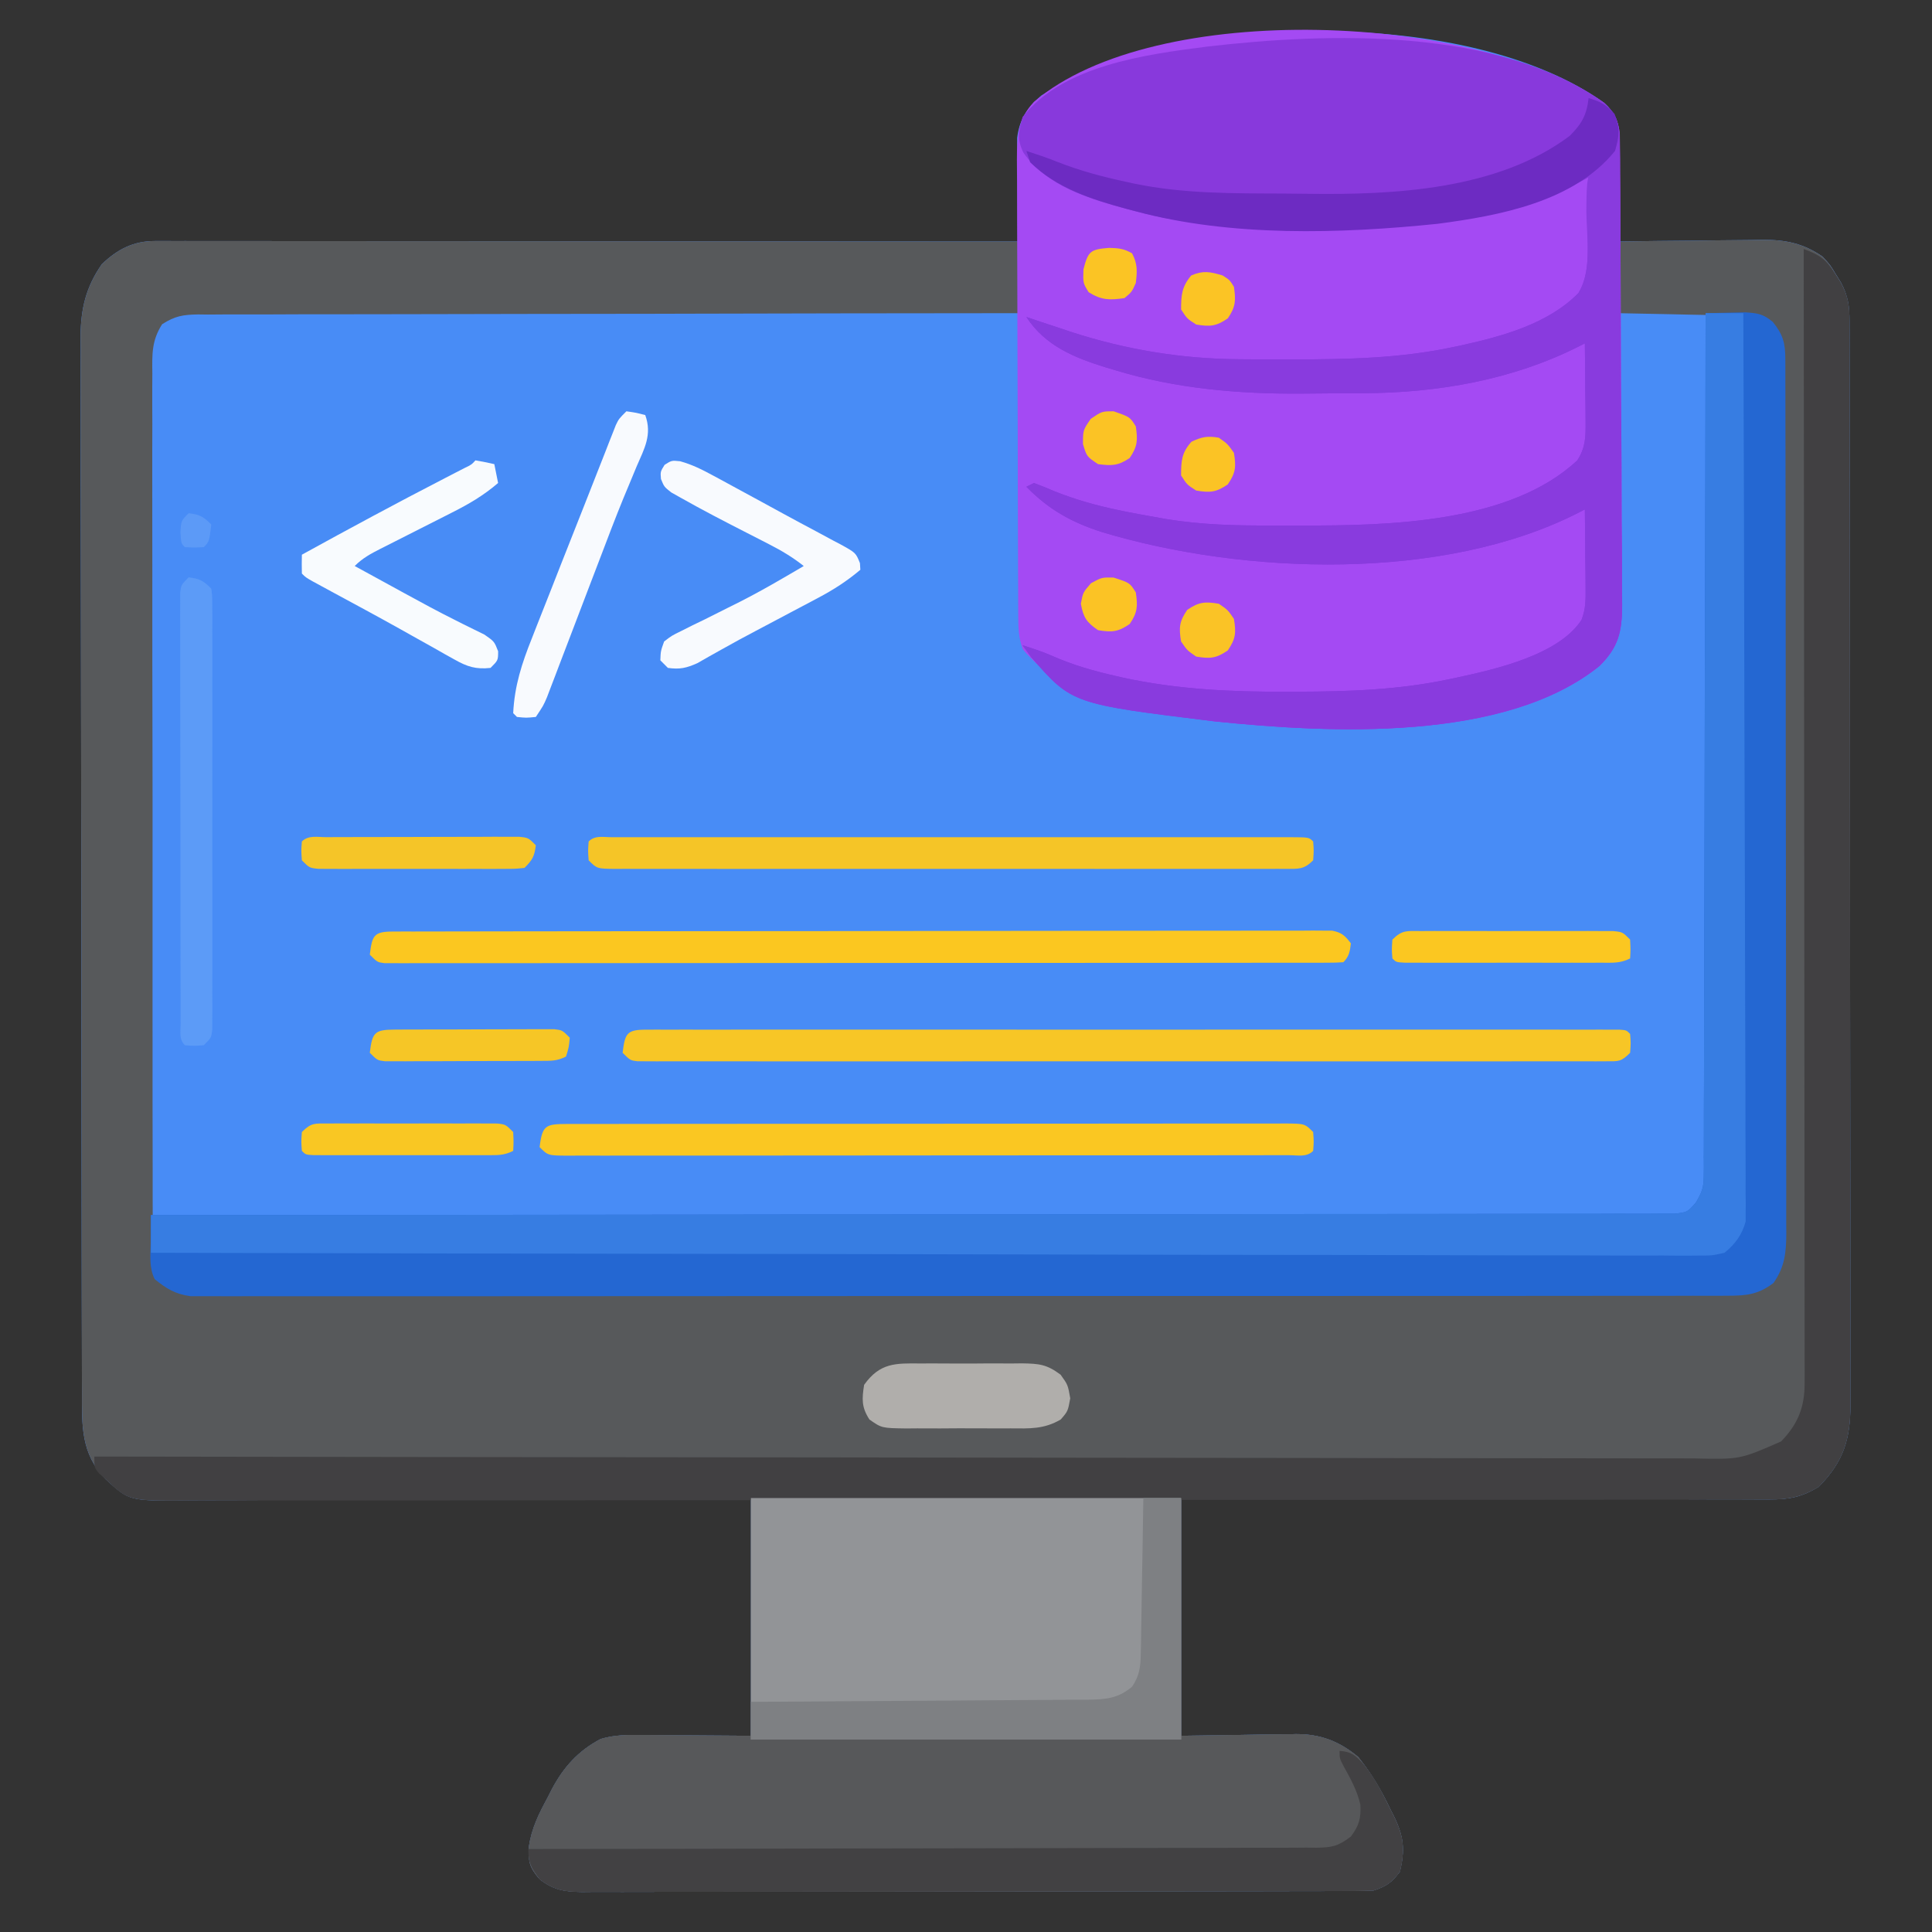 <?xml version="1.0" encoding="UTF-8"?>
<svg version="1.1" xmlns="http://www.w3.org/2000/svg" width="512" height="512">
<rect width="100%" height="100%" fill="#333333" stroke="none"/>
<path d="M0 0 C3.05 2.817 3.83 4.871 4.118 9.046 C4.107 10.324 4.097 11.601 4.086 12.918 C4.082 13.942 4.082 13.942 4.077 14.986 C4.066 17.156 4.041 19.326 4.016 21.496 C4.006 22.971 3.996 24.447 3.988 25.922 C3.966 29.53 3.932 33.138 3.891 36.746 C4.449 36.737 5.008 36.728 5.583 36.719 C11.423 36.63 17.264 36.57 23.104 36.526 C25.281 36.506 27.457 36.479 29.634 36.444 C32.772 36.396 35.909 36.373 39.047 36.355 C40.012 36.335 40.977 36.314 41.971 36.293 C48.123 36.291 52.763 37.214 57.891 40.746 C59.949 43 59.949 43 61.328 45.309 C62.038 46.455 62.038 46.455 62.762 47.625 C64.632 51.139 65.017 53.88 65.022 57.797 C65.026 58.847 65.03 59.897 65.034 60.979 C65.033 62.136 65.032 63.294 65.031 64.487 C65.036 66.327 65.036 66.327 65.04 68.204 C65.047 71.616 65.05 75.028 65.051 78.439 C65.053 82.116 65.06 85.793 65.067 89.47 C65.08 97.514 65.086 105.557 65.091 113.6 C65.094 118.622 65.098 123.643 65.102 128.665 C65.115 142.565 65.125 156.466 65.128 170.366 C65.128 171.256 65.129 172.146 65.129 173.063 C65.129 173.955 65.129 174.847 65.13 175.766 C65.13 177.574 65.13 179.381 65.131 181.189 C65.131 182.086 65.131 182.982 65.132 183.906 C65.135 198.435 65.153 212.963 65.176 227.492 C65.2 242.405 65.212 257.318 65.214 272.231 C65.214 280.605 65.22 288.979 65.238 297.354 C65.254 304.485 65.259 311.616 65.251 318.747 C65.247 322.386 65.248 326.024 65.262 329.662 C65.277 333.607 65.269 337.552 65.258 341.497 C65.27 343.22 65.27 343.22 65.283 344.978 C65.225 354.175 63.517 359.966 56.891 366.746 C52.433 369.433 49.157 370.119 43.981 370.107 C43.31 370.109 42.639 370.112 41.948 370.115 C39.714 370.12 37.481 370.103 35.247 370.087 C33.64 370.086 32.033 370.086 30.426 370.088 C26.073 370.089 21.721 370.071 17.368 370.05 C12.815 370.032 8.263 370.03 3.711 370.026 C-4.906 370.017 -13.522 369.992 -22.139 369.962 C-31.95 369.929 -41.761 369.912 -51.573 369.897 C-71.752 369.866 -91.931 369.811 -112.109 369.746 C-112.109 390.536 -112.109 411.326 -112.109 432.746 C-100.293 432.588 -100.293 432.588 -88.477 432.386 C-86.979 432.374 -85.482 432.364 -83.984 432.355 C-83.226 432.335 -82.468 432.315 -81.688 432.293 C-75.182 432.289 -70.174 434.176 -65.172 438.371 C-61.684 442.707 -59.033 447.149 -56.672 452.184 C-56.309 452.896 -55.946 453.608 -55.572 454.342 C-53.062 459.627 -52.782 463.028 -54.109 468.746 C-56.364 471.677 -57.594 472.574 -61.109 473.746 C-63.96 473.847 -66.786 473.89 -69.637 473.887 C-70.518 473.89 -71.399 473.892 -72.307 473.896 C-75.271 473.904 -78.235 473.906 -81.199 473.907 C-83.319 473.912 -85.439 473.917 -87.56 473.922 C-93.328 473.935 -99.097 473.942 -104.866 473.946 C-108.467 473.949 -112.069 473.953 -115.671 473.958 C-126.933 473.971 -138.195 473.981 -149.458 473.985 C-162.471 473.989 -175.484 474.007 -188.497 474.036 C-198.548 474.058 -208.599 474.068 -218.65 474.069 C-224.657 474.07 -230.663 474.076 -236.67 474.094 C-242.319 474.11 -247.967 474.113 -253.616 474.104 C-255.691 474.103 -257.766 474.107 -259.841 474.117 C-262.67 474.13 -265.499 474.124 -268.328 474.114 C-269.564 474.126 -269.564 474.126 -270.825 474.138 C-275.44 474.098 -278.438 473.611 -282.109 470.746 C-284.762 467.651 -285.132 466.219 -284.938 462.109 C-284.235 457.275 -282.297 453.379 -279.984 449.121 C-279.618 448.397 -279.252 447.672 -278.875 446.926 C-275.735 441.03 -271.878 436.732 -265.927 433.596 C-262.12 432.448 -258.463 432.499 -254.527 432.551 C-253.805 432.553 -253.083 432.555 -252.339 432.557 C-249.658 432.567 -246.977 432.595 -244.297 432.621 C-238.295 432.662 -232.293 432.704 -226.109 432.746 C-226.109 411.956 -226.109 391.166 -226.109 369.746 C-231.005 369.772 -235.901 369.798 -240.945 369.825 C-257.114 369.908 -273.283 369.964 -289.453 370.005 C-299.257 370.031 -309.061 370.066 -318.865 370.123 C-327.411 370.173 -335.958 370.205 -344.504 370.217 C-349.029 370.223 -353.552 370.238 -358.077 370.275 C-362.338 370.309 -366.599 370.319 -370.861 370.312 C-372.422 370.313 -373.983 370.323 -375.544 370.342 C-390.841 370.521 -390.841 370.521 -397.109 364.746 C-403.684 357.998 -403.402 350.559 -403.384 341.665 C-403.389 340.438 -403.394 339.21 -403.399 337.946 C-403.412 334.547 -403.415 331.148 -403.415 327.749 C-403.416 324.08 -403.43 320.411 -403.441 316.742 C-403.464 308.724 -403.472 300.705 -403.477 292.686 C-403.48 287.677 -403.487 282.668 -403.494 277.659 C-403.513 263.785 -403.53 249.91 -403.533 236.035 C-403.533 235.147 -403.533 234.26 -403.533 233.345 C-403.534 231.546 -403.534 229.747 -403.534 227.948 C-403.535 227.055 -403.535 226.162 -403.535 225.242 C-403.535 224.348 -403.535 223.453 -403.535 222.532 C-403.539 208.044 -403.566 193.557 -403.603 179.069 C-403.642 164.187 -403.661 149.304 -403.661 134.422 C-403.662 126.069 -403.67 117.717 -403.699 109.364 C-403.724 102.252 -403.731 95.139 -403.716 88.027 C-403.709 84.4 -403.71 80.774 -403.732 77.147 C-403.757 73.21 -403.742 69.273 -403.724 65.335 C-403.737 64.197 -403.751 63.059 -403.764 61.887 C-403.687 54.551 -402.357 48.834 -398.109 42.746 C-394.007 38.838 -389.798 36.62 -384.101 36.623 C-383.284 36.621 -382.466 36.619 -381.624 36.617 C-380.726 36.62 -379.828 36.623 -378.903 36.626 C-377.949 36.625 -376.995 36.624 -376.012 36.623 C-372.801 36.622 -369.591 36.627 -366.38 36.633 C-364.084 36.633 -361.788 36.633 -359.492 36.632 C-353.247 36.632 -347.001 36.638 -340.756 36.645 C-334.233 36.651 -327.711 36.652 -321.189 36.653 C-310.237 36.655 -299.286 36.662 -288.335 36.671 C-277.054 36.68 -265.774 36.687 -254.493 36.691 C-253.45 36.692 -253.45 36.692 -252.386 36.692 C-248.899 36.693 -245.411 36.695 -241.924 36.696 C-212.986 36.706 -184.048 36.724 -155.109 36.746 C-155.13 35.838 -155.151 34.931 -155.173 33.996 C-155.241 30.607 -155.291 27.22 -155.329 23.831 C-155.349 22.368 -155.376 20.906 -155.411 19.443 C-155.46 17.333 -155.482 15.224 -155.5 13.113 C-155.521 11.846 -155.542 10.579 -155.563 9.273 C-154.93 4.353 -152.838 1.224 -149.094 -1.977 C-112.067 -24.179 -35.76 -25.636 0 0 Z " fill="#488CF6" transform="translate(425.109,27.254)"/>
<path d="M0 0 C0.818 -0.002 1.635 -0.004 2.478 -0.006 C3.375 -0.003 4.273 -0 5.198 0.003 C6.152 0.002 7.106 0.001 8.089 0 C11.3 -0.001 14.511 0.004 17.721 0.01 C20.017 0.01 22.313 0.01 24.609 0.009 C30.855 0.009 37.1 0.015 43.346 0.022 C49.868 0.028 56.39 0.028 62.913 0.03 C73.864 0.032 84.815 0.039 95.767 0.048 C107.047 0.057 118.328 0.064 129.608 0.068 C130.651 0.069 130.651 0.069 131.715 0.069 C135.203 0.07 138.69 0.071 142.178 0.073 C171.116 0.083 200.054 0.101 228.992 0.123 C228.992 6.393 228.992 12.663 228.992 19.123 C224.799 19.125 224.799 19.125 220.522 19.127 C194.894 19.143 169.266 19.183 143.639 19.25 C140.28 19.259 136.922 19.267 133.564 19.276 C132.895 19.277 132.226 19.279 131.538 19.281 C120.709 19.307 109.881 19.316 99.053 19.319 C87.944 19.322 76.835 19.344 65.726 19.384 C59.485 19.405 53.245 19.417 47.005 19.409 C41.133 19.402 35.263 19.417 29.391 19.451 C27.234 19.459 25.077 19.459 22.92 19.45 C19.979 19.438 17.039 19.457 14.097 19.484 C13.24 19.473 12.383 19.462 11.5 19.451 C7.477 19.52 5.43 19.846 1.962 22.039 C-0.841 26.427 -0.7 30 -0.636 35.112 C-0.643 36.127 -0.65 37.141 -0.658 38.186 C-0.675 41.588 -0.657 44.99 -0.639 48.393 C-0.644 50.83 -0.652 53.268 -0.661 55.706 C-0.677 61.641 -0.671 67.577 -0.653 73.512 C-0.639 78.336 -0.635 83.159 -0.638 87.983 C-0.639 88.669 -0.639 89.356 -0.64 90.063 C-0.641 91.457 -0.642 92.852 -0.643 94.247 C-0.651 106.577 -0.635 118.907 -0.605 131.238 C-0.576 143.205 -0.569 155.172 -0.584 167.139 C-0.601 180.169 -0.605 193.2 -0.588 206.23 C-0.586 207.619 -0.584 209.008 -0.582 210.397 C-0.581 211.081 -0.58 211.764 -0.579 212.468 C-0.574 217.287 -0.577 222.106 -0.584 226.924 C-0.592 233.408 -0.579 239.891 -0.552 246.375 C-0.545 248.758 -0.545 251.141 -0.552 253.524 C-0.561 256.77 -0.545 260.015 -0.523 263.261 C-0.535 264.685 -0.535 264.685 -0.548 266.139 C-0.533 271.277 -0.533 271.277 1.899 275.677 C5.712 278.312 8.106 278.25 12.752 278.254 C13.459 278.257 14.165 278.259 14.893 278.261 C17.285 278.266 19.676 278.265 22.068 278.263 C23.79 278.266 25.512 278.269 27.235 278.272 C31.986 278.281 36.738 278.282 41.49 278.283 C46.607 278.285 51.725 278.292 56.842 278.299 C68.04 278.313 79.238 278.319 90.436 278.323 C97.424 278.326 104.412 278.33 111.399 278.335 C130.732 278.347 150.065 278.357 169.399 278.361 C170.637 278.361 171.875 278.361 173.15 278.361 C175.012 278.362 175.012 278.362 176.912 278.362 C179.427 278.362 181.942 278.363 184.457 278.363 C185.705 278.364 186.952 278.364 188.238 278.364 C208.462 278.368 228.685 278.385 248.909 278.409 C269.655 278.432 290.401 278.445 311.147 278.446 C322.802 278.447 334.457 278.453 346.113 278.471 C356.036 278.486 365.959 278.491 375.883 278.483 C380.948 278.479 386.014 278.48 391.08 278.494 C395.714 278.507 400.348 278.506 404.983 278.494 C406.662 278.492 408.342 278.495 410.022 278.503 C412.3 278.514 414.577 278.507 416.854 278.495 C418.121 278.496 419.388 278.496 420.693 278.497 C424.265 278.092 426.14 277.269 428.992 275.123 C431.792 270.639 431.274 265.445 431.253 260.33 C431.257 259.337 431.26 258.344 431.264 257.321 C431.275 253.99 431.271 250.659 431.267 247.328 C431.271 244.941 431.276 242.555 431.282 240.168 C431.294 234.356 431.297 228.545 431.294 222.733 C431.293 218.01 431.294 213.286 431.299 208.563 C431.299 207.555 431.299 207.555 431.3 206.526 C431.302 205.16 431.303 203.794 431.304 202.429 C431.315 189.622 431.313 176.816 431.307 164.01 C431.301 152.293 431.313 140.576 431.332 128.859 C431.351 116.828 431.359 104.797 431.356 92.765 C431.354 86.011 431.356 79.256 431.37 72.501 C431.383 66.152 431.381 59.802 431.368 53.453 C431.366 51.12 431.368 48.787 431.377 46.454 C431.387 43.274 431.379 40.095 431.366 36.916 C431.374 35.988 431.381 35.061 431.389 34.105 C431.348 29.306 431.18 25.98 427.992 22.123 C424.186 19.585 421.023 19.773 416.605 19.709 C415.788 19.69 414.971 19.67 414.13 19.65 C411.521 19.591 408.913 19.544 406.305 19.498 C404.536 19.46 402.767 19.421 400.998 19.381 C396.663 19.283 392.328 19.204 387.992 19.123 C387.992 12.853 387.992 6.583 387.992 0.123 C394.397 0.024 400.801 -0.049 407.206 -0.097 C409.382 -0.117 411.559 -0.144 413.735 -0.179 C416.873 -0.228 420.01 -0.25 423.148 -0.268 C424.113 -0.288 425.078 -0.309 426.072 -0.33 C432.225 -0.332 436.865 0.591 441.992 4.123 C444.051 6.377 444.051 6.377 445.43 8.686 C445.903 9.45 446.376 10.214 446.863 11.002 C448.734 14.516 449.118 17.257 449.123 21.173 C449.127 22.224 449.131 23.274 449.135 24.356 C449.134 25.513 449.133 26.671 449.132 27.864 C449.137 29.704 449.137 29.704 449.141 31.581 C449.149 34.993 449.151 38.404 449.152 41.816 C449.154 45.493 449.161 49.17 449.168 52.847 C449.182 60.891 449.188 68.934 449.192 76.977 C449.195 81.999 449.199 87.02 449.204 92.042 C449.216 105.942 449.226 119.843 449.23 133.743 C449.23 134.633 449.23 135.523 449.23 136.44 C449.23 137.332 449.231 138.224 449.231 139.143 C449.231 140.951 449.232 142.758 449.232 144.566 C449.232 145.463 449.233 146.359 449.233 147.283 C449.237 161.812 449.254 176.34 449.278 190.869 C449.301 205.782 449.314 220.695 449.315 235.608 C449.316 243.982 449.322 252.356 449.34 260.731 C449.355 267.862 449.36 274.993 449.352 282.124 C449.348 285.763 449.349 289.401 449.363 293.039 C449.378 296.984 449.37 300.929 449.36 304.874 C449.372 306.597 449.372 306.597 449.384 308.355 C449.327 317.551 447.618 323.343 440.992 330.123 C436.534 332.81 433.258 333.496 428.082 333.484 C427.412 333.486 426.741 333.489 426.05 333.492 C423.816 333.496 421.582 333.48 419.348 333.464 C417.741 333.463 416.134 333.463 414.528 333.465 C410.175 333.466 405.822 333.448 401.469 333.427 C396.917 333.408 392.364 333.407 387.812 333.403 C379.195 333.394 370.579 333.369 361.963 333.339 C352.151 333.306 342.34 333.289 332.529 333.274 C312.35 333.243 292.171 333.188 271.992 333.123 C271.992 353.913 271.992 374.703 271.992 396.123 C283.809 395.965 283.809 395.965 295.625 395.763 C297.122 395.751 298.62 395.741 300.117 395.732 C300.875 395.712 301.633 395.691 302.414 395.67 C308.919 395.666 313.927 397.553 318.93 401.748 C322.417 406.084 325.068 410.526 327.43 415.561 C327.792 416.273 328.155 416.985 328.529 417.719 C331.04 423.004 331.32 426.405 329.992 432.123 C327.737 435.054 326.508 435.951 322.992 437.123 C320.142 437.224 317.315 437.266 314.465 437.263 C313.584 437.266 312.703 437.269 311.795 437.272 C308.831 437.281 305.867 437.283 302.903 437.284 C300.782 437.289 298.662 437.294 296.542 437.299 C290.773 437.312 285.004 437.319 279.236 437.323 C275.634 437.326 272.032 437.33 268.431 437.335 C257.168 437.348 245.906 437.358 234.644 437.362 C221.631 437.366 208.618 437.384 195.605 437.413 C185.554 437.435 175.503 437.445 165.452 437.446 C159.445 437.447 153.438 437.453 147.431 437.471 C141.783 437.487 136.134 437.489 130.485 437.481 C128.41 437.48 126.336 437.484 124.261 437.494 C121.431 437.507 118.603 437.501 115.773 437.491 C114.538 437.503 114.538 437.503 113.277 437.515 C108.661 437.475 105.664 436.988 101.992 434.123 C99.339 431.028 98.97 429.596 99.164 425.486 C99.866 420.652 101.804 416.756 104.117 412.498 C104.483 411.774 104.849 411.049 105.226 410.303 C108.367 404.407 112.224 400.109 118.175 396.973 C121.981 395.825 125.639 395.876 129.574 395.928 C130.296 395.93 131.019 395.932 131.763 395.934 C134.443 395.944 137.124 395.972 139.805 395.998 C145.806 396.039 151.808 396.081 157.992 396.123 C157.992 375.333 157.992 354.543 157.992 333.123 C153.096 333.149 148.2 333.175 143.156 333.202 C126.987 333.285 110.818 333.341 94.649 333.382 C84.845 333.408 75.041 333.443 65.237 333.5 C56.69 333.55 48.144 333.582 39.597 333.593 C35.073 333.6 30.549 333.615 26.025 333.652 C21.763 333.686 17.502 333.696 13.24 333.689 C11.679 333.69 10.119 333.7 8.558 333.719 C-6.739 333.898 -6.739 333.898 -13.008 328.123 C-19.583 321.375 -19.301 313.936 -19.282 305.042 C-19.287 303.814 -19.293 302.587 -19.298 301.323 C-19.31 297.924 -19.314 294.525 -19.313 291.126 C-19.315 287.457 -19.328 283.788 -19.34 280.119 C-19.362 272.101 -19.37 264.082 -19.375 256.063 C-19.379 251.054 -19.385 246.045 -19.392 241.036 C-19.412 227.162 -19.428 213.287 -19.431 199.412 C-19.432 198.524 -19.432 197.637 -19.432 196.722 C-19.432 194.923 -19.433 193.124 -19.433 191.325 C-19.433 190.432 -19.433 189.539 -19.434 188.619 C-19.434 187.724 -19.434 186.83 -19.434 185.909 C-19.438 171.421 -19.465 156.934 -19.502 142.446 C-19.54 127.564 -19.559 112.681 -19.56 97.799 C-19.56 89.446 -19.569 81.094 -19.598 72.741 C-19.622 65.629 -19.63 58.516 -19.615 51.404 C-19.607 47.777 -19.608 44.151 -19.631 40.524 C-19.655 36.587 -19.641 32.65 -19.623 28.712 C-19.636 27.574 -19.649 26.436 -19.663 25.264 C-19.586 17.928 -18.256 12.211 -14.008 6.123 C-9.905 2.215 -5.697 -0.003 0 0 Z " fill="#57595B" transform="translate(41.008,63.877)"/>
<path d="M0 0 C2.741 2.532 3.777 4.625 4.156 8.356 C4.164 9.352 4.171 10.348 4.178 11.374 C4.191 12.521 4.204 13.668 4.217 14.849 C4.221 16.103 4.225 17.357 4.229 18.649 C4.24 19.987 4.251 21.324 4.264 22.661 C4.294 26.292 4.311 29.922 4.324 33.553 C4.332 35.823 4.342 38.093 4.353 40.363 C4.386 47.472 4.41 54.581 4.422 61.69 C4.436 69.885 4.48 78.079 4.549 86.274 C4.601 92.615 4.626 98.957 4.631 105.299 C4.634 109.083 4.649 112.866 4.692 116.651 C4.732 120.213 4.738 123.775 4.719 127.337 C4.717 129.259 4.75 131.18 4.784 133.101 C4.708 140.149 3.869 144.168 -1.204 149.212 C-26.348 169.465 -72.729 167.046 -103.14 163.921 C-120.353 161.82 -142.453 158.923 -154.109 144.746 C-155.141 141.651 -155.243 139.508 -155.257 136.263 C-155.264 135.123 -155.271 133.983 -155.278 132.809 C-155.281 131.557 -155.284 130.306 -155.286 129.016 C-155.293 127.699 -155.3 126.382 -155.306 125.025 C-155.327 120.654 -155.338 116.284 -155.348 111.914 C-155.352 110.409 -155.356 108.904 -155.36 107.398 C-155.379 100.327 -155.393 93.255 -155.402 86.184 C-155.411 78.024 -155.438 69.865 -155.478 61.705 C-155.508 55.396 -155.523 49.086 -155.526 42.777 C-155.529 39.01 -155.538 35.243 -155.563 31.475 C-155.586 27.93 -155.59 24.386 -155.58 20.84 C-155.579 18.924 -155.598 17.007 -155.618 15.09 C-155.58 8.7 -155.516 4.555 -151.109 -0.254 C-118.933 -27.754 -33.05 -23.693 0 0 Z " fill="#A44AF3" transform="translate(425.109,27.254)"/>
<path d="M0 0 C37.62 0 75.24 0 114 0 C114 20.79 114 41.58 114 63 C125.817 62.842 125.817 62.842 137.633 62.64 C139.13 62.628 140.628 62.618 142.125 62.609 C143.262 62.579 143.262 62.579 144.422 62.547 C150.927 62.543 155.935 64.429 160.938 68.625 C164.425 72.961 167.076 77.403 169.438 82.438 C169.8 83.15 170.163 83.862 170.537 84.596 C173.048 89.881 173.328 93.282 172 99 C169.745 101.931 168.516 102.828 165 104 C162.15 104.1 159.323 104.143 156.473 104.14 C155.592 104.143 154.711 104.146 153.803 104.149 C150.839 104.158 147.875 104.16 144.911 104.161 C142.79 104.166 140.67 104.171 138.549 104.176 C132.781 104.189 127.012 104.196 121.244 104.2 C117.642 104.203 114.04 104.207 110.439 104.212 C99.176 104.225 87.914 104.235 76.652 104.239 C63.639 104.243 50.626 104.261 37.613 104.29 C27.562 104.311 17.511 104.322 7.46 104.323 C1.453 104.324 -4.554 104.33 -10.561 104.348 C-16.209 104.364 -21.858 104.366 -27.507 104.358 C-29.582 104.357 -31.656 104.361 -33.731 104.371 C-36.561 104.384 -39.389 104.378 -42.219 104.367 C-43.454 104.38 -43.454 104.38 -44.715 104.392 C-49.331 104.352 -52.328 103.865 -56 101 C-58.653 97.905 -59.022 96.473 -58.828 92.363 C-58.126 87.529 -56.188 83.633 -53.875 79.375 C-53.326 78.288 -53.326 78.288 -52.766 77.18 C-49.625 71.284 -45.768 66.986 -39.817 63.85 C-36.011 62.702 -32.353 62.753 -28.418 62.805 C-27.696 62.807 -26.973 62.809 -26.229 62.811 C-23.549 62.821 -20.868 62.849 -18.188 62.875 C-12.186 62.916 -6.184 62.958 0 63 C0 42.21 0 21.42 0 0 Z " fill="#57585A" transform="translate(199,397)"/>
<path d="M0 0 C2.254 -0.063 4.508 -0.107 6.762 -0.145 C8.017 -0.171 9.272 -0.198 10.565 -0.226 C13.907 -0.006 15.285 0.223 17.812 2.312 C20.534 5.656 21.124 7.968 21.131 12.147 C21.135 12.996 21.139 13.845 21.143 14.719 C21.142 15.652 21.141 16.585 21.14 17.546 C21.145 19.032 21.145 19.032 21.149 20.548 C21.158 23.882 21.16 27.217 21.161 30.552 C21.166 32.937 21.171 35.322 21.176 37.706 C21.189 44.196 21.196 50.686 21.2 57.175 C21.203 61.227 21.207 65.279 21.212 69.331 C21.224 80.549 21.234 91.767 21.238 102.985 C21.238 103.703 21.238 104.421 21.238 105.161 C21.238 105.881 21.239 106.601 21.239 107.342 C21.239 108.801 21.24 110.259 21.24 111.718 C21.24 112.441 21.241 113.164 21.241 113.91 C21.245 125.633 21.262 137.355 21.286 149.078 C21.309 161.113 21.322 173.148 21.323 185.182 C21.324 191.94 21.33 198.697 21.348 205.455 C21.364 211.81 21.366 218.165 21.358 224.521 C21.357 226.855 21.361 229.189 21.371 231.523 C21.384 234.707 21.378 237.89 21.367 241.073 C21.38 242.462 21.38 242.462 21.392 243.879 C21.353 248.966 21.005 252.69 18 257 C13.942 260.066 10.899 260.376 5.873 260.38 C4.809 260.387 4.809 260.387 3.723 260.394 C1.338 260.406 -1.045 260.397 -3.43 260.388 C-5.154 260.392 -6.878 260.397 -8.602 260.404 C-13.345 260.418 -18.088 260.414 -22.831 260.407 C-27.945 260.402 -33.058 260.415 -38.171 260.425 C-48.19 260.442 -58.209 260.443 -68.228 260.438 C-76.37 260.434 -84.511 260.435 -92.653 260.44 C-94.389 260.442 -94.389 260.442 -96.161 260.443 C-98.513 260.444 -100.864 260.446 -103.216 260.447 C-125.281 260.461 -147.346 260.456 -169.411 260.444 C-189.608 260.434 -209.805 260.447 -230.002 260.471 C-250.729 260.495 -271.456 260.505 -292.183 260.498 C-303.824 260.495 -315.465 260.497 -327.107 260.515 C-337.016 260.529 -346.926 260.53 -356.836 260.513 C-361.893 260.504 -366.951 260.502 -372.009 260.517 C-376.637 260.531 -381.265 260.526 -385.893 260.507 C-387.569 260.503 -389.246 260.506 -390.922 260.517 C-393.198 260.53 -395.472 260.518 -397.748 260.501 C-399.012 260.5 -400.277 260.5 -401.58 260.5 C-405.641 259.906 -407.822 258.55 -411 256 C-412.533 252.935 -412.103 249.732 -412.062 246.375 C-412.056 245.315 -412.056 245.315 -412.049 244.234 C-412.037 242.49 -412.019 240.745 -412 239 C-411.14 239 -410.281 239 -409.395 238.999 C-358.482 238.986 -307.569 238.946 -256.656 238.873 C-250.548 238.864 -244.439 238.856 -238.331 238.847 C-236.506 238.845 -236.506 238.845 -234.645 238.842 C-214.935 238.816 -195.224 238.807 -175.514 238.804 C-155.3 238.801 -135.086 238.779 -114.873 238.739 C-102.392 238.716 -89.912 238.707 -77.432 238.716 C-68.882 238.722 -60.333 238.709 -51.783 238.681 C-46.845 238.666 -41.907 238.659 -36.969 238.673 C-32.452 238.686 -27.936 238.677 -23.419 238.649 C-21.781 238.642 -20.143 238.645 -18.505 238.656 C-16.285 238.671 -14.068 238.655 -11.848 238.631 C-10.614 238.63 -9.379 238.629 -8.106 238.627 C-4.844 238.255 -4.844 238.255 -2.604 235.726 C-1.029 233.049 -0.499 231.786 -0.492 228.746 C-0.481 227.924 -0.469 227.103 -0.458 226.256 C-0.469 224.918 -0.469 224.918 -0.481 223.553 C-0.474 222.597 -0.466 221.642 -0.458 220.657 C-0.438 217.452 -0.446 214.248 -0.454 211.044 C-0.445 208.747 -0.435 206.451 -0.423 204.155 C-0.395 197.918 -0.392 191.681 -0.392 185.444 C-0.389 178.927 -0.364 172.41 -0.341 165.893 C-0.305 154.953 -0.282 144.014 -0.271 133.074 C-0.259 121.808 -0.239 110.541 -0.208 99.274 C-0.206 98.579 -0.204 97.884 -0.202 97.169 C-0.192 93.684 -0.182 90.199 -0.172 86.714 C-0.089 57.809 -0.035 28.905 0 0 Z " fill="#2467D2" transform="translate(452,83)"/>
<path d="M0 0 C2.741 2.532 3.777 4.625 4.156 8.356 C4.164 9.352 4.171 10.348 4.178 11.374 C4.191 12.521 4.204 13.668 4.217 14.849 C4.221 16.103 4.225 17.357 4.229 18.649 C4.24 19.987 4.251 21.324 4.264 22.661 C4.294 26.292 4.311 29.922 4.324 33.553 C4.332 35.823 4.342 38.093 4.353 40.363 C4.386 47.472 4.41 54.581 4.422 61.69 C4.436 69.885 4.48 78.079 4.549 86.274 C4.601 92.615 4.626 98.957 4.631 105.299 C4.634 109.083 4.649 112.866 4.692 116.651 C4.732 120.213 4.738 123.775 4.719 127.337 C4.717 129.259 4.75 131.18 4.784 133.101 C4.708 140.149 3.869 144.168 -1.204 149.212 C-26.348 169.465 -72.729 167.046 -103.14 163.921 C-141.011 159.298 -141.011 159.298 -151.859 146.871 C-152.973 145.324 -152.973 145.324 -154.109 143.746 C-151.396 144.603 -148.721 145.475 -146.117 146.629 C-140.691 149.013 -135.247 150.568 -129.484 151.871 C-128.457 152.109 -128.457 152.109 -127.409 152.351 C-112.981 155.472 -98.687 156.119 -83.984 156.059 C-83.084 156.057 -82.184 156.056 -81.256 156.054 C-67.699 156.014 -54.416 155.581 -41.109 152.746 C-40.414 152.602 -39.718 152.457 -39.001 152.308 C-28.839 150.112 -12.036 146.332 -5.982 137.011 C-4.843 134.055 -4.884 131.615 -4.914 128.449 C-4.921 127.244 -4.927 126.039 -4.934 124.797 C-4.95 123.543 -4.967 122.288 -4.984 120.996 C-4.993 119.726 -5.002 118.457 -5.012 117.148 C-5.035 114.014 -5.068 110.88 -5.109 107.746 C-5.607 108.006 -6.105 108.266 -6.618 108.533 C-42.509 126.925 -95.299 125.129 -133.109 113.746 C-141.176 111.143 -147.159 107.819 -153.109 101.746 C-152.119 101.251 -152.119 101.251 -151.109 100.746 C-149.272 101.409 -147.464 102.155 -145.672 102.934 C-140.068 105.165 -134.575 106.71 -128.672 107.934 C-127.566 108.165 -127.566 108.165 -126.438 108.401 C-124 108.886 -121.558 109.322 -119.109 109.746 C-118.112 109.927 -117.114 110.108 -116.086 110.294 C-106.7 111.836 -97.501 112.054 -88.007 112.007 C-85.443 111.996 -82.879 112.007 -80.314 112.02 C-57.342 112.04 -25.036 111.482 -7.109 94.746 C-4.889 91.322 -4.876 88.476 -4.914 84.449 C-4.921 83.244 -4.927 82.039 -4.934 80.797 C-4.95 79.543 -4.967 78.288 -4.984 76.996 C-4.993 75.726 -5.002 74.457 -5.012 73.148 C-5.035 70.014 -5.068 66.88 -5.109 63.746 C-5.632 64.012 -6.156 64.277 -6.695 64.551 C-24.274 73.418 -44.033 76.849 -63.656 76.949 C-64.548 76.955 -65.44 76.961 -66.359 76.966 C-68.241 76.976 -70.124 76.982 -72.006 76.986 C-74.811 76.996 -77.614 77.027 -80.418 77.059 C-96.924 77.156 -113.426 75.737 -129.297 70.934 C-130.6 70.549 -130.6 70.549 -131.929 70.156 C-140.341 67.559 -148.148 64.414 -153.109 56.746 C-151.893 57.159 -150.676 57.571 -149.422 57.996 C-147.651 58.581 -145.881 59.164 -144.109 59.746 C-143.143 60.071 -142.176 60.396 -141.18 60.73 C-126.714 65.42 -111.837 67.868 -96.633 67.949 C-95.753 67.956 -94.873 67.963 -93.966 67.97 C-91.139 67.988 -88.312 67.994 -85.484 67.996 C-84.52 67.997 -83.555 67.997 -82.562 67.998 C-68.246 67.982 -54.169 67.728 -40.109 64.746 C-39.298 64.574 -38.487 64.403 -37.652 64.226 C-26.789 61.806 -14.79 58.552 -6.805 50.391 C-3.686 45.277 -4.426 38.649 -4.359 32.871 C-4.33 31.61 -4.3 30.35 -4.27 29.051 C-4.199 25.949 -4.146 22.848 -4.109 19.746 C-4.734 20.077 -5.359 20.407 -6.002 20.748 C-27.536 31.871 -52.042 33.33 -75.859 33.184 C-76.913 33.181 -77.967 33.178 -79.053 33.174 C-94.361 33.109 -109.242 32.764 -124.109 28.746 C-124.945 28.526 -125.78 28.307 -126.641 28.081 C-136.617 25.361 -147.645 22.099 -153.863 13.25 C-155.656 9.649 -155.202 7.57 -154.109 3.746 C-143.374 -9.917 -121.587 -12.799 -105.449 -14.879 C-72.915 -18.67 -28.022 -20.089 0 0 Z " fill="#8839DC" transform="translate(425.109,27.254)"/>
<path d="M0 0 C4.152 1.514 5.888 2.652 8.25 6.438 C8.75 7.22 9.25 8.002 9.766 8.809 C11.752 12.336 12.126 15.076 12.131 19.05 C12.135 20.101 12.139 21.151 12.143 22.233 C12.142 23.39 12.141 24.548 12.14 25.741 C12.145 27.581 12.145 27.581 12.149 29.458 C12.157 32.87 12.159 36.281 12.16 39.693 C12.162 43.37 12.169 47.047 12.176 50.724 C12.19 58.767 12.196 66.811 12.2 74.854 C12.203 79.876 12.207 84.897 12.212 89.919 C12.224 103.819 12.234 117.72 12.238 131.62 C12.238 132.51 12.238 133.4 12.238 134.317 C12.238 135.209 12.239 136.101 12.239 137.02 C12.239 138.828 12.24 140.635 12.24 142.443 C12.24 143.34 12.241 144.236 12.241 145.16 C12.245 159.689 12.262 174.217 12.286 188.746 C12.309 203.659 12.322 218.572 12.323 233.484 C12.324 241.859 12.33 250.233 12.348 258.608 C12.363 265.739 12.368 272.87 12.36 280.001 C12.356 283.639 12.357 287.278 12.371 290.916 C12.386 294.861 12.378 298.806 12.367 302.751 C12.38 304.474 12.38 304.474 12.392 306.232 C12.335 315.428 10.626 321.22 4 328 C-0.555 330.786 -4.352 331.432 -9.588 331.383 C-10.335 331.388 -11.082 331.393 -11.852 331.398 C-14.359 331.411 -16.865 331.403 -19.372 331.394 C-21.186 331.399 -23.001 331.405 -24.815 331.413 C-29.803 331.429 -34.79 331.427 -39.778 331.421 C-45.156 331.419 -50.535 331.433 -55.913 331.446 C-66.451 331.467 -76.989 331.471 -87.526 331.469 C-96.09 331.468 -104.654 331.472 -113.218 331.479 C-115.683 331.481 -118.148 331.484 -120.614 331.486 C-122.454 331.487 -122.454 331.487 -124.332 331.489 C-147.545 331.508 -170.759 331.507 -193.972 331.5 C-215.216 331.494 -236.459 331.515 -257.702 331.548 C-279.507 331.582 -301.312 331.597 -323.117 331.592 C-335.362 331.59 -347.606 331.595 -359.851 331.62 C-370.276 331.641 -380.7 331.645 -391.124 331.626 C-396.443 331.617 -401.762 331.616 -407.082 331.636 C-411.951 331.655 -416.82 331.651 -421.69 331.628 C-423.451 331.624 -425.213 331.628 -426.975 331.641 C-443.99 331.763 -443.99 331.763 -450 326 C-450.559 325.512 -451.117 325.024 -451.693 324.522 C-453 323 -453 323 -453 320 C-451.611 320.002 -451.611 320.002 -450.194 320.005 C-395.34 320.094 -340.485 320.163 -285.631 320.204 C-279.046 320.209 -272.462 320.214 -265.878 320.22 C-264.568 320.221 -263.257 320.222 -261.906 320.223 C-240.672 320.24 -219.439 320.272 -198.205 320.309 C-176.422 320.346 -154.64 320.368 -132.858 320.376 C-119.414 320.382 -105.969 320.399 -92.524 320.432 C-83.309 320.453 -74.094 320.459 -64.879 320.454 C-59.56 320.451 -54.241 320.455 -48.921 320.477 C-44.052 320.496 -39.183 320.497 -34.313 320.484 C-32.551 320.482 -30.789 320.487 -29.027 320.5 C-16.898 320.774 -16.898 320.774 -6 316 C-1.544 311.427 0.251 306.953 0.246 300.606 C0.25 299.53 0.254 298.454 0.258 297.346 C0.249 295.582 0.249 295.582 0.241 293.782 C0.242 292.528 0.244 291.274 0.246 289.982 C0.25 286.505 0.242 283.027 0.232 279.55 C0.223 275.798 0.226 272.047 0.228 268.296 C0.229 261.798 0.223 255.3 0.211 248.801 C0.195 239.406 0.19 230.011 0.187 220.615 C0.183 205.372 0.17 190.129 0.151 174.885 C0.133 160.078 0.118 145.27 0.11 130.463 C0.109 129.55 0.109 128.637 0.108 127.697 C0.106 123.118 0.103 118.539 0.101 113.961 C0.08 75.974 0.045 37.987 0 0 Z " fill="#414042" transform="translate(478,66)"/>
<path d="M0 0 C37.62 0 75.24 0 114 0 C114 21.12 114 42.24 114 64 C76.38 64 38.76 64 0 64 C0 42.88 0 21.76 0 0 Z " fill="#929497" transform="translate(199,397)"/>
<path d="M0 0 C3.3 0 6.6 0 10 0 C10.114 30.855 10.203 61.709 10.255 92.564 C10.262 96.206 10.268 99.849 10.275 103.491 C10.276 104.216 10.277 104.942 10.279 105.689 C10.3 117.431 10.34 129.173 10.386 140.916 C10.433 152.964 10.46 165.012 10.47 177.06 C10.477 183.828 10.492 190.595 10.529 197.363 C10.563 203.731 10.573 210.098 10.566 216.466 C10.567 218.805 10.577 221.144 10.596 223.483 C10.621 226.673 10.615 229.862 10.601 233.053 C10.616 233.981 10.63 234.909 10.645 235.865 C10.635 236.724 10.625 237.582 10.615 238.467 C10.617 239.203 10.619 239.938 10.621 240.697 C9.672 244.218 7.807 246.749 5 249 C1.705 249.745 1.705 249.745 -2.128 249.738 C-2.838 249.745 -3.547 249.752 -4.279 249.759 C-6.664 249.775 -9.047 249.748 -11.432 249.722 C-13.157 249.724 -14.881 249.729 -16.605 249.737 C-21.349 249.751 -26.091 249.726 -30.835 249.696 C-35.948 249.671 -41.061 249.679 -46.174 249.684 C-55.035 249.687 -63.895 249.668 -72.755 249.634 C-85.566 249.586 -98.377 249.57 -111.188 249.562 C-131.971 249.549 -152.755 249.509 -173.539 249.453 C-193.73 249.398 -213.922 249.355 -234.113 249.33 C-235.357 249.328 -236.602 249.326 -237.884 249.325 C-244.126 249.317 -250.368 249.309 -256.61 249.302 C-308.406 249.24 -360.203 249.134 -412 249 C-412 245.7 -412 242.4 -412 239 C-411.14 239 -410.281 239 -409.395 238.999 C-358.482 238.986 -307.569 238.946 -256.656 238.873 C-250.548 238.864 -244.439 238.856 -238.331 238.847 C-236.506 238.845 -236.506 238.845 -234.645 238.842 C-214.935 238.816 -195.224 238.807 -175.514 238.804 C-155.3 238.801 -135.086 238.779 -114.873 238.739 C-102.392 238.716 -89.912 238.707 -77.432 238.716 C-68.882 238.722 -60.333 238.709 -51.783 238.681 C-46.845 238.666 -41.907 238.659 -36.969 238.673 C-32.452 238.686 -27.936 238.677 -23.419 238.649 C-21.781 238.642 -20.143 238.645 -18.505 238.656 C-16.285 238.671 -14.068 238.655 -11.848 238.631 C-10.614 238.63 -9.379 238.629 -8.106 238.627 C-4.844 238.255 -4.844 238.255 -2.604 235.726 C-1.029 233.049 -0.499 231.786 -0.492 228.746 C-0.481 227.924 -0.469 227.103 -0.458 226.256 C-0.469 224.918 -0.469 224.918 -0.481 223.553 C-0.474 222.597 -0.466 221.642 -0.458 220.657 C-0.438 217.452 -0.446 214.248 -0.454 211.044 C-0.445 208.747 -0.435 206.451 -0.423 204.155 C-0.395 197.918 -0.392 191.681 -0.392 185.444 C-0.389 178.927 -0.364 172.41 -0.341 165.893 C-0.305 154.953 -0.282 144.014 -0.271 133.074 C-0.259 121.808 -0.239 110.541 -0.208 99.274 C-0.206 98.579 -0.204 97.884 -0.202 97.169 C-0.192 93.684 -0.182 90.199 -0.172 86.714 C-0.089 57.809 -0.035 28.905 0 0 Z " fill="#377DE2" transform="translate(452,83)"/>
<path d="M0 0 C0.33 0 0.66 0 1 0 C1.164 17.072 1.287 34.145 1.363 51.217 C1.399 59.145 1.448 67.073 1.528 75 C1.598 81.912 1.643 88.823 1.659 95.735 C1.668 99.393 1.689 103.05 1.74 106.708 C1.797 110.798 1.798 114.885 1.795 118.975 C1.832 120.783 1.832 120.783 1.871 122.628 C1.811 129.586 0.89 133.469 -4.094 138.452 C-29.109 158.772 -75.703 156.292 -106.03 153.175 C-143.902 148.552 -143.902 148.552 -154.75 136.125 C-155.864 134.578 -155.864 134.578 -157 133 C-154.287 133.857 -151.611 134.729 -149.008 135.883 C-143.582 138.267 -138.138 139.822 -132.375 141.125 C-131.348 141.363 -131.348 141.363 -130.3 141.605 C-115.871 144.726 -101.577 145.373 -86.875 145.312 C-85.975 145.311 -85.074 145.31 -84.147 145.308 C-70.589 145.268 -57.306 144.835 -44 142 C-43.304 141.855 -42.608 141.711 -41.892 141.562 C-31.729 139.366 -14.926 135.586 -8.873 126.265 C-7.733 123.309 -7.775 120.869 -7.805 117.703 C-7.811 116.498 -7.818 115.293 -7.824 114.051 C-7.841 112.797 -7.858 111.542 -7.875 110.25 C-7.884 108.98 -7.893 107.711 -7.902 106.402 C-7.926 103.268 -7.959 100.134 -8 97 C-8.498 97.26 -8.995 97.519 -9.508 97.787 C-45.4 116.179 -98.189 114.382 -136 103 C-144.066 100.397 -150.049 97.073 -156 91 C-155.01 90.505 -155.01 90.505 -154 90 C-152.162 90.663 -150.354 91.409 -148.562 92.188 C-142.959 94.419 -137.466 95.964 -131.562 97.188 C-130.457 97.419 -130.457 97.419 -129.328 97.655 C-126.891 98.14 -124.449 98.576 -122 99 C-121.002 99.181 -120.005 99.362 -118.977 99.548 C-109.59 101.09 -100.392 101.307 -90.898 101.261 C-88.333 101.25 -85.77 101.261 -83.205 101.273 C-60.233 101.294 -27.927 100.736 -10 84 C-7.78 80.576 -7.767 77.73 -7.805 73.703 C-7.811 72.498 -7.818 71.293 -7.824 70.051 C-7.841 68.797 -7.858 67.542 -7.875 66.25 C-7.884 64.98 -7.893 63.711 -7.902 62.402 C-7.926 59.268 -7.959 56.134 -8 53 C-8.523 53.266 -9.046 53.531 -9.585 53.805 C-27.165 62.672 -46.924 66.102 -66.547 66.203 C-67.439 66.209 -68.331 66.215 -69.25 66.22 C-71.132 66.23 -73.014 66.236 -74.897 66.24 C-77.701 66.25 -80.505 66.281 -83.309 66.312 C-99.815 66.41 -116.316 64.991 -132.188 60.188 C-133.056 59.931 -133.925 59.675 -134.82 59.41 C-143.232 56.813 -151.038 53.668 -156 46 C-154.783 46.413 -153.566 46.825 -152.312 47.25 C-150.542 47.835 -148.771 48.418 -147 49 C-146.033 49.325 -145.066 49.65 -144.07 49.984 C-129.605 54.674 -114.727 57.122 -99.523 57.203 C-98.204 57.214 -98.204 57.214 -96.857 57.224 C-94.03 57.242 -91.202 57.248 -88.375 57.25 C-87.41 57.251 -86.446 57.251 -85.452 57.252 C-71.137 57.236 -57.059 56.982 -43 54 C-42.189 53.828 -41.378 53.657 -40.542 53.48 C-29.646 51.053 -17.734 47.782 -9.676 39.656 C-6.008 33.647 -7.534 24.849 -7.6 18.1 C-7.515 8.68 -7.515 8.68 -4.59 4.816 C-3.308 3.917 -3.308 3.917 -2 3 C-1.34 2.01 -0.68 1.02 0 0 Z " fill="#893BDE" transform="translate(428,38)"/>
<path d="M0 0 C3.226 0.239 4.118 1.126 6.371 3.531 C9.317 7.193 11.365 11.145 13.375 15.375 C13.742 16.092 14.11 16.808 14.488 17.547 C17.028 22.857 17.344 26.246 16 32 C13.745 34.931 12.516 35.828 9 37 C6.15 37.1 3.323 37.143 0.473 37.14 C-0.408 37.143 -1.289 37.146 -2.197 37.149 C-5.161 37.158 -8.125 37.16 -11.089 37.161 C-13.21 37.166 -15.33 37.171 -17.451 37.176 C-23.219 37.189 -28.988 37.196 -34.756 37.2 C-38.358 37.203 -41.96 37.207 -45.561 37.212 C-56.824 37.225 -68.086 37.235 -79.348 37.239 C-92.361 37.243 -105.374 37.261 -118.387 37.29 C-128.438 37.311 -138.489 37.322 -148.54 37.323 C-154.547 37.324 -160.554 37.33 -166.561 37.348 C-172.209 37.364 -177.858 37.366 -183.507 37.358 C-185.582 37.357 -187.656 37.361 -189.731 37.371 C-192.561 37.384 -195.389 37.378 -198.219 37.367 C-199.043 37.376 -199.866 37.384 -200.715 37.392 C-205.324 37.352 -208.349 36.889 -212 34 C-214.148 31.038 -215 29.686 -215 26 C-213.345 25.999 -213.345 25.999 -211.656 25.998 C-184.825 25.984 -157.993 25.941 -131.162 25.868 C-118.186 25.833 -105.211 25.808 -92.235 25.804 C-80.927 25.801 -69.62 25.781 -58.313 25.739 C-52.324 25.718 -46.335 25.706 -40.346 25.714 C-34.711 25.721 -29.077 25.706 -23.442 25.672 C-21.372 25.664 -19.302 25.664 -17.232 25.673 C-14.408 25.685 -11.587 25.666 -8.764 25.639 C-7.942 25.65 -7.12 25.661 -6.273 25.672 C-2.064 25.597 -0.444 25.341 3.009 22.691 C5.161 19.783 5.715 17.882 5.508 14.262 C4.676 10.557 2.932 7.401 1.094 4.102 C0 2 0 2 0 0 Z " fill="#424143" transform="translate(355,464)"/>
<path d="M0 0 C0.921 -0.003 1.842 -0.005 2.791 -0.008 C3.814 -0.006 4.838 -0.003 5.893 -0.001 C6.971 -0.003 8.049 -0.004 9.16 -0.006 C12.803 -0.01 16.446 -0.007 20.089 -0.004 C22.688 -0.005 25.288 -0.007 27.887 -0.009 C34.233 -0.013 40.578 -0.012 46.924 -0.009 C52.079 -0.007 57.234 -0.007 62.389 -0.008 C63.487 -0.008 63.487 -0.008 64.608 -0.008 C66.095 -0.009 67.582 -0.009 69.07 -0.009 C83.033 -0.012 96.997 -0.009 110.96 -0.004 C122.955 0.001 134.949 0 146.943 -0.005 C160.855 -0.01 174.767 -0.012 188.679 -0.009 C190.161 -0.009 191.643 -0.008 193.125 -0.008 C193.854 -0.008 194.583 -0.008 195.335 -0.008 C200.486 -0.007 205.638 -0.008 210.79 -0.01 C217.717 -0.014 224.645 -0.011 231.572 -0.006 C234.123 -0.004 236.673 -0.005 239.224 -0.007 C242.69 -0.01 246.155 -0.006 249.621 -0.001 C250.644 -0.003 251.668 -0.006 252.723 -0.008 C254.104 -0.004 254.104 -0.004 255.514 0 C256.315 0 257.116 0 257.941 0 C259.757 0.126 259.757 0.126 260.757 1.126 C260.944 3.563 260.944 3.563 260.757 6.126 C258.325 8.558 257.739 8.376 254.409 8.378 C253.031 8.385 253.031 8.385 251.624 8.393 C250.608 8.389 249.592 8.384 248.545 8.38 C247.471 8.383 246.397 8.386 245.29 8.389 C241.666 8.397 238.043 8.391 234.419 8.385 C231.831 8.387 229.243 8.391 226.654 8.395 C220.34 8.404 214.026 8.402 207.711 8.396 C202.581 8.392 197.451 8.391 192.321 8.393 C191.227 8.394 191.227 8.394 190.112 8.394 C188.631 8.395 187.15 8.396 185.669 8.396 C171.77 8.402 157.871 8.395 143.972 8.385 C132.036 8.376 120.1 8.377 108.163 8.387 C94.315 8.397 80.467 8.402 66.619 8.395 C65.144 8.395 63.668 8.394 62.193 8.393 C61.103 8.393 61.103 8.393 59.992 8.393 C54.866 8.391 49.74 8.394 44.614 8.398 C37.719 8.405 30.825 8.4 23.93 8.389 C21.393 8.386 18.855 8.387 16.318 8.391 C12.868 8.397 9.418 8.39 5.968 8.38 C4.952 8.384 3.936 8.389 2.889 8.393 C1.97 8.388 1.051 8.383 0.105 8.378 C-0.692 8.377 -1.49 8.377 -2.311 8.377 C-4.243 8.126 -4.243 8.126 -6.243 6.126 C-5.611 0.941 -5.128 0.001 0 0 Z " fill="#F7C626" transform="translate(171.243,272.874)"/>
<path d="M0 0 C1.333 -0.006 1.333 -0.006 2.692 -0.012 C4.173 -0.01 4.173 -0.01 5.684 -0.009 C7.244 -0.013 7.244 -0.013 8.835 -0.018 C12.349 -0.027 15.863 -0.028 19.377 -0.03 C21.885 -0.034 24.392 -0.039 26.9 -0.045 C33.732 -0.058 40.565 -0.064 47.397 -0.069 C51.661 -0.072 55.924 -0.076 60.187 -0.08 C71.983 -0.092 83.778 -0.103 95.573 -0.106 C96.329 -0.106 97.084 -0.107 97.862 -0.107 C98.998 -0.107 98.998 -0.107 100.157 -0.107 C101.692 -0.108 103.227 -0.108 104.761 -0.109 C105.523 -0.109 106.284 -0.109 107.068 -0.109 C119.407 -0.113 131.747 -0.131 144.086 -0.154 C156.743 -0.178 169.401 -0.19 182.058 -0.192 C189.169 -0.192 196.28 -0.198 203.391 -0.216 C210.077 -0.233 216.763 -0.235 223.45 -0.226 C225.909 -0.225 228.369 -0.23 230.828 -0.24 C234.175 -0.252 237.521 -0.247 240.868 -0.236 C242.342 -0.248 242.342 -0.248 243.846 -0.26 C244.74 -0.254 245.633 -0.247 246.554 -0.241 C247.327 -0.241 248.1 -0.242 248.896 -0.242 C251.44 0.232 252.361 1.085 253.903 3.131 C253.651 5.269 253.444 6.591 251.903 8.131 C250.534 8.23 249.16 8.259 247.787 8.26 C246.449 8.265 246.449 8.265 245.083 8.27 C244.091 8.268 243.099 8.267 242.077 8.265 C241.033 8.267 239.988 8.27 238.911 8.272 C235.381 8.278 231.851 8.278 228.321 8.277 C225.802 8.28 223.283 8.283 220.764 8.287 C214.615 8.295 208.465 8.298 202.316 8.298 C197.32 8.299 192.323 8.301 187.327 8.304 C173.177 8.313 159.027 8.318 144.876 8.317 C144.113 8.317 143.349 8.317 142.562 8.317 C141.798 8.317 141.033 8.317 140.246 8.317 C127.851 8.316 115.456 8.326 103.061 8.34 C90.348 8.354 77.636 8.361 64.923 8.36 C57.78 8.36 50.637 8.363 43.494 8.373 C36.779 8.383 30.064 8.383 23.35 8.376 C20.878 8.375 18.407 8.377 15.936 8.383 C12.576 8.391 9.216 8.386 5.855 8.379 C4.371 8.386 4.371 8.386 2.857 8.394 C1.962 8.39 1.066 8.385 0.144 8.38 C-1.02 8.381 -1.02 8.381 -2.208 8.381 C-4.097 8.131 -4.097 8.131 -6.097 6.131 C-5.478 1.051 -5.043 0.008 0 0 Z " fill="#FBC720" transform="translate(104.097,246.869)"/>
<path d="M0 0 C3.3 0 6.6 0 10 0 C10 21.12 10 42.24 10 64 C-27.62 64 -65.24 64 -104 64 C-104 60.7 -104 57.4 -104 54 C-102.213 53.991 -102.213 53.991 -100.389 53.982 C-89.162 53.925 -77.935 53.852 -66.709 53.764 C-60.937 53.72 -55.165 53.68 -49.393 53.654 C-43.823 53.628 -38.253 53.587 -32.684 53.537 C-30.558 53.52 -28.433 53.509 -26.307 53.502 C-23.331 53.493 -20.356 53.465 -17.38 53.432 C-16.061 53.435 -16.061 53.435 -14.714 53.437 C-10.032 53.365 -6.729 53.151 -3 50 C-1.04 47.126 -0.738 44.759 -0.681 41.323 C-0.661 40.403 -0.641 39.482 -0.621 38.533 C-0.609 37.548 -0.598 36.562 -0.586 35.547 C-0.567 34.532 -0.547 33.516 -0.527 32.47 C-0.468 29.23 -0.421 25.99 -0.375 22.75 C-0.337 20.552 -0.298 18.354 -0.258 16.156 C-0.162 10.771 -0.078 5.386 0 0 Z " fill="#7E8083" transform="translate(303,397)"/>
<path d="M0 0 C0.778 0.002 1.556 0.003 2.357 0.005 C3.177 0.002 3.997 0 4.843 -0.002 C7.613 -0.009 10.382 -0.008 13.152 -0.007 C15.13 -0.01 17.107 -0.013 19.084 -0.017 C24.47 -0.026 29.856 -0.028 35.243 -0.029 C39.731 -0.03 44.219 -0.033 48.708 -0.037 C59.292 -0.045 69.877 -0.048 80.461 -0.047 C91.399 -0.046 102.337 -0.057 113.274 -0.073 C122.648 -0.086 132.022 -0.091 141.396 -0.09 C147.002 -0.09 152.608 -0.093 158.214 -0.104 C163.484 -0.113 168.755 -0.113 174.025 -0.106 C175.964 -0.105 177.903 -0.107 179.842 -0.113 C182.48 -0.121 185.117 -0.117 187.755 -0.109 C188.531 -0.114 189.306 -0.119 190.105 -0.124 C195.391 -0.09 195.391 -0.09 197.619 2.138 C197.807 4.701 197.807 4.701 197.619 7.138 C195.864 8.894 193.553 8.266 191.213 8.277 C190.431 8.275 189.649 8.274 188.844 8.272 C188.02 8.274 187.195 8.277 186.346 8.279 C183.562 8.285 180.778 8.284 177.995 8.284 C176.008 8.287 174.021 8.29 172.034 8.294 C166.62 8.303 161.207 8.305 155.794 8.306 C151.284 8.307 146.773 8.31 142.262 8.314 C131.625 8.322 120.987 8.324 110.35 8.324 C99.358 8.323 88.366 8.334 77.374 8.349 C67.953 8.363 58.532 8.368 49.112 8.367 C43.478 8.367 37.844 8.37 32.21 8.38 C26.913 8.39 21.617 8.39 16.32 8.383 C14.372 8.382 12.423 8.384 10.474 8.39 C7.823 8.398 5.173 8.393 2.522 8.386 C1.353 8.393 1.353 8.393 0.16 8.401 C-5.152 8.367 -5.152 8.367 -7.381 6.138 C-6.665 0.273 -5.779 0.027 0 0 Z " fill="#FAC722" transform="translate(150.381,297.862)"/>
<path d="M0 0 C1.104 0.003 1.104 0.003 2.229 0.007 C3.393 0.004 3.393 0.004 4.581 0.002 C7.201 -0.002 9.821 0.001 12.442 0.004 C14.312 0.003 16.183 0.001 18.053 -0.001 C23.148 -0.006 28.243 -0.004 33.338 -0.001 C38.657 0.002 43.976 -0 49.296 -0.002 C58.23 -0.004 67.165 -0.001 76.1 0.003 C86.446 0.009 96.791 0.007 107.137 0.002 C116.002 -0.003 124.868 -0.004 133.733 -0.001 C139.035 0.001 144.338 0.001 149.64 -0.003 C154.624 -0.005 159.608 -0.003 164.592 0.002 C166.426 0.004 168.261 0.003 170.096 0.001 C172.589 -0.002 175.083 0.002 177.576 0.007 C178.312 0.005 179.047 0.002 179.805 0 C184.789 0.02 184.789 0.02 185.903 1.134 C186.09 3.571 186.09 3.571 185.903 6.134 C183.446 8.591 182.086 8.375 178.733 8.401 C177.647 8.395 177.647 8.395 176.538 8.388 C175.386 8.392 175.386 8.392 174.211 8.397 C171.624 8.405 169.037 8.399 166.45 8.393 C164.6 8.395 162.751 8.399 160.902 8.403 C155.869 8.412 150.836 8.409 145.803 8.402 C140.546 8.397 135.288 8.402 130.031 8.405 C121.2 8.409 112.37 8.404 103.539 8.394 C93.318 8.384 83.097 8.387 72.876 8.398 C64.113 8.407 55.35 8.409 46.588 8.403 C41.348 8.4 36.109 8.4 30.87 8.406 C25.945 8.412 21.021 8.408 16.096 8.397 C14.284 8.394 12.472 8.395 10.661 8.399 C8.196 8.405 5.732 8.398 3.267 8.388 C2.543 8.392 1.818 8.397 1.072 8.401 C-3.869 8.362 -3.869 8.362 -6.097 6.134 C-6.285 3.571 -6.285 3.571 -6.097 1.134 C-4.397 -0.566 -2.268 0.009 0 0 Z " fill="#F5C527" transform="translate(162.097,221.866)"/>
<path d="M0 0 C3.103 0.923 4.747 1.705 6.875 4.188 C8.391 7.979 8.118 10.089 7 14 C-3.938 27.512 -23.63 31.147 -39.973 33.305 C-65.757 35.969 -94.818 36.805 -120 30 C-120.835 29.78 -121.671 29.561 -122.531 29.334 C-131.759 26.819 -140.99 23.844 -148 17 C-148.33 16.01 -148.66 15.02 -149 14 C-146.244 14.894 -143.507 15.795 -140.82 16.883 C-134.841 19.248 -128.836 20.843 -122.562 22.188 C-121.8 22.354 -121.038 22.521 -120.253 22.693 C-107.261 25.363 -94.058 25.245 -80.85 25.295 C-78.761 25.307 -76.672 25.327 -74.584 25.357 C-51.636 25.682 -24.115 24.355 -5 10 C-1.806 6.806 -0.513 4.49 0 0 Z " fill="#6D2BC2" transform="translate(421,26)"/>
<path d="M0 0 C2.935 0.367 3.864 0.864 6 3 C6.252 5.099 6.252 5.099 6.254 7.745 C6.262 9.246 6.262 9.246 6.271 10.779 C6.267 11.881 6.263 12.983 6.259 14.119 C6.262 15.277 6.266 16.435 6.269 17.627 C6.278 21.47 6.272 25.313 6.266 29.156 C6.267 31.817 6.269 34.477 6.271 37.137 C6.275 42.719 6.27 48.301 6.261 53.883 C6.25 60.342 6.253 66.8 6.264 73.259 C6.273 78.799 6.275 84.338 6.27 89.878 C6.266 93.189 6.267 96.5 6.273 99.811 C6.278 103.501 6.27 107.191 6.259 110.881 C6.263 111.983 6.267 113.086 6.271 114.221 C6.263 115.723 6.263 115.723 6.254 117.255 C6.253 118.128 6.252 119.001 6.252 119.901 C6 122 6 122 4 124 C1.438 124.188 1.438 124.188 -1 124 C-2.63 122.37 -2.129 120.55 -2.134 118.3 C-2.138 117.283 -2.142 116.266 -2.147 115.219 C-2.146 114.094 -2.146 112.97 -2.145 111.811 C-2.149 110.634 -2.152 109.457 -2.155 108.244 C-2.163 105.006 -2.167 101.769 -2.167 98.531 C-2.168 95.832 -2.172 93.133 -2.175 90.434 C-2.184 84.069 -2.186 77.703 -2.185 71.338 C-2.185 64.763 -2.195 58.188 -2.211 51.613 C-2.224 45.975 -2.229 40.338 -2.229 34.7 C-2.229 31.33 -2.231 27.96 -2.242 24.59 C-2.252 20.833 -2.249 17.076 -2.243 13.319 C-2.249 12.196 -2.254 11.073 -2.26 9.917 C-2.256 8.897 -2.252 7.878 -2.247 6.827 C-2.248 5.938 -2.248 5.049 -2.249 4.133 C-2 2 -2 2 0 0 Z " fill="#5C9BF7" transform="translate(50,153)"/>
<path d="M0 0 C3.231 0.896 5.863 2.231 8.812 3.828 C9.384 4.136 9.956 4.443 10.545 4.76 C12.391 5.755 14.233 6.76 16.073 7.766 C17.338 8.452 18.603 9.139 19.868 9.825 C22.361 11.18 24.851 12.539 27.34 13.901 C30.26 15.493 33.19 17.063 36.128 18.621 C37.569 19.398 39.009 20.175 40.448 20.953 C41.094 21.29 41.74 21.627 42.405 21.975 C46.559 24.26 46.559 24.26 47.656 27.004 C47.708 27.876 47.708 27.876 47.761 28.766 C44.229 31.748 40.688 34.031 36.605 36.191 C36.021 36.502 35.438 36.813 34.836 37.133 C32.98 38.12 31.121 39.099 29.261 40.078 C27.438 41.044 25.616 42.012 23.794 42.979 C22.586 43.62 21.377 44.258 20.167 44.894 C17.132 46.492 14.118 48.117 11.132 49.806 C9.417 50.766 9.417 50.766 7.667 51.746 C6.65 52.326 5.632 52.907 4.583 53.505 C1.654 54.814 -0.077 55.205 -3.239 54.766 C-3.899 54.106 -4.559 53.446 -5.239 52.766 C-5.154 50.318 -5.154 50.318 -4.239 47.766 C-2.236 46.223 -2.236 46.223 0.398 44.934 C1.362 44.449 2.326 43.964 3.319 43.464 C4.352 42.965 5.385 42.467 6.448 41.953 C8.549 40.902 10.647 39.849 12.745 38.793 C13.772 38.281 14.799 37.769 15.857 37.242 C19.708 35.284 23.465 33.188 27.198 31.016 C28.29 30.381 29.382 29.747 30.507 29.094 C31.251 28.655 31.995 28.217 32.761 27.766 C29.876 25.485 26.963 23.73 23.691 22.059 C22.711 21.554 21.731 21.049 20.722 20.529 C19.704 20.009 18.685 19.489 17.636 18.953 C11.734 15.937 5.849 12.895 0.081 9.629 C-0.728 9.174 -1.537 8.72 -2.371 8.251 C-4.239 6.766 -4.239 6.766 -5.079 4.7 C-5.239 2.766 -5.239 2.766 -4.114 0.953 C-2.239 -0.234 -2.239 -0.234 0 0 Z " fill="#F8FAFE" transform="translate(180.239,122.234)"/>
<path d="M0 0 C1.675 0.286 3.344 0.618 5 1 C5.495 3.475 5.495 3.475 6 6 C2.214 9.252 -1.758 11.6 -6.199 13.82 C-6.875 14.165 -7.552 14.51 -8.248 14.865 C-10.392 15.957 -12.539 17.042 -14.688 18.125 C-16.846 19.216 -19.003 20.309 -21.159 21.406 C-22.496 22.087 -23.834 22.764 -25.175 23.437 C-27.797 24.77 -29.906 25.906 -32 28 C-29.646 29.288 -27.291 30.575 -24.936 31.861 C-22.93 32.958 -20.925 34.056 -18.921 35.156 C-14.39 37.638 -9.859 40.099 -5.234 42.402 C-4.196 42.926 -4.196 42.926 -3.137 43.461 C-1.3 44.381 0.547 45.283 2.395 46.184 C5 48 5 48 6.012 50.598 C6 53 6 53 4 55 C0.138 55.433 -2.183 54.684 -5.527 52.797 C-6.824 52.076 -6.824 52.076 -8.148 51.341 C-9.068 50.816 -9.989 50.291 -10.938 49.75 C-12.898 48.655 -14.859 47.56 -16.82 46.465 C-17.831 45.896 -18.842 45.328 -19.884 44.742 C-25.956 41.348 -32.087 38.058 -38.205 34.747 C-39.082 34.27 -39.959 33.793 -40.863 33.301 C-42.028 32.669 -42.028 32.669 -43.216 32.025 C-45 31 -45 31 -46 30 C-46.041 28.334 -46.043 26.666 -46 25 C-33.462 18.095 -20.874 11.308 -8.152 4.747 C-7.229 4.27 -6.306 3.793 -5.355 3.301 C-4.537 2.88 -3.719 2.459 -2.876 2.025 C-1.045 1.139 -1.045 1.139 0 0 Z " fill="#F8FBFE" transform="translate(126,122)"/>
<path d="M0 0 C0.958 -0.005 1.915 -0.01 2.902 -0.014 C4.923 -0.018 6.943 -0.009 8.964 0.012 C12.053 0.039 15.138 0.012 18.227 -0.02 C20.193 -0.016 22.159 -0.01 24.125 0 C25.046 -0.01 25.967 -0.02 26.916 -0.031 C31.419 0.051 33.451 0.204 37.145 2.983 C39.062 5.664 39.062 5.664 39.688 9.227 C39.062 12.664 39.062 12.664 37.16 14.846 C32.732 17.445 28.92 17.239 23.871 17.195 C22.889 17.199 21.907 17.203 20.895 17.207 C18.823 17.21 16.751 17.202 14.679 17.186 C11.507 17.164 8.338 17.185 5.166 17.211 C3.151 17.208 1.136 17.203 -0.879 17.195 C-1.827 17.203 -2.775 17.212 -3.752 17.22 C-10.277 17.127 -10.277 17.127 -13.531 14.846 C-15.638 11.578 -15.538 9.466 -14.938 5.664 C-10.751 -0.2 -6.662 -0.073 0 0 Z " fill="#B0AEAB" transform="translate(243.938,361.336)"/>
<path d="M0 0 C2.625 0.375 2.625 0.375 5 1 C6.871 6.199 4.78 9.845 2.711 14.621 C1.961 16.421 1.213 18.221 0.468 20.023 C0.066 20.987 -0.336 21.952 -0.75 22.945 C-2.956 28.335 -5.015 33.78 -7.086 39.223 C-7.962 41.514 -8.838 43.805 -9.715 46.096 C-11.059 49.615 -12.403 53.135 -13.744 56.656 C-15.063 60.117 -16.387 63.576 -17.711 67.035 C-18.314 68.624 -18.314 68.624 -18.929 70.245 C-19.304 71.221 -19.678 72.197 -20.064 73.203 C-20.391 74.06 -20.717 74.917 -21.054 75.8 C-22 78 -22 78 -24 81 C-26.562 81.25 -26.562 81.25 -29 81 C-29.33 80.67 -29.66 80.34 -30 80 C-29.646 72.743 -27.713 66.814 -25.027 60.105 C-24.626 59.078 -24.225 58.051 -23.811 56.992 C-22.53 53.72 -21.234 50.454 -19.938 47.188 C-19.093 45.037 -18.25 42.887 -17.408 40.736 C-15.353 35.494 -13.279 30.259 -11.199 25.027 C-10.013 22.033 -8.838 19.036 -7.665 16.038 C-6.944 14.209 -6.224 12.38 -5.504 10.551 C-5.177 9.711 -4.851 8.871 -4.515 8.005 C-4.06 6.857 -4.06 6.857 -3.596 5.685 C-3.335 5.018 -3.073 4.351 -2.804 3.663 C-2 2 -2 2 0 0 Z " fill="#F8FAFE" transform="translate(166,109)"/>
<path d="M0 0 C1.175 -0.006 2.349 -0.013 3.559 -0.019 C5.47 -0.013 5.47 -0.013 7.42 -0.007 C8.722 -0.009 10.024 -0.011 11.365 -0.013 C14.123 -0.016 16.88 -0.011 19.637 -0.002 C23.175 0.009 26.712 0.003 30.25 -0.009 C33.619 -0.018 36.988 -0.012 40.357 -0.007 C41.631 -0.011 42.905 -0.015 44.218 -0.019 C45.393 -0.013 46.567 -0.006 47.777 0 C48.815 0.002 49.853 0.003 50.922 0.005 C53.389 0.259 53.389 0.259 55.389 2.259 C55.514 4.884 55.514 4.884 55.389 7.259 C52.714 8.596 50.665 8.386 47.67 8.388 C45.873 8.393 45.873 8.393 44.04 8.398 C42.741 8.396 41.442 8.394 40.104 8.392 C38.764 8.392 37.424 8.393 36.084 8.395 C33.275 8.396 30.467 8.394 27.658 8.389 C24.051 8.383 20.444 8.387 16.836 8.393 C14.07 8.396 11.303 8.395 8.537 8.393 C6.557 8.392 4.578 8.395 2.599 8.398 C1.404 8.395 0.209 8.391 -1.022 8.388 C-2.608 8.387 -2.608 8.387 -4.227 8.386 C-6.611 8.259 -6.611 8.259 -7.611 7.259 C-7.799 4.821 -7.799 4.821 -7.611 2.259 C-4.955 -0.397 -3.708 0.006 0 0 Z " fill="#FBC721" transform="translate(376.611,246.741)"/>
<path d="M0 0 C1.175 -0.006 2.349 -0.013 3.56 -0.019 C5.478 -0.021 5.478 -0.021 7.436 -0.023 C8.739 -0.026 10.043 -0.029 11.386 -0.033 C14.149 -0.039 16.912 -0.041 19.675 -0.04 C23.221 -0.04 26.766 -0.054 30.312 -0.071 C33.686 -0.085 37.061 -0.084 40.436 -0.085 C42.351 -0.096 42.351 -0.096 44.306 -0.107 C46.073 -0.102 46.073 -0.102 47.875 -0.098 C49.436 -0.1 49.436 -0.1 51.029 -0.102 C53.502 0.145 53.502 0.145 55.502 2.145 C55.135 5.08 54.638 6.01 52.502 8.145 C50.111 8.399 50.111 8.399 47.074 8.404 C45.94 8.41 44.805 8.417 43.636 8.423 C41.791 8.417 41.791 8.417 39.908 8.411 C38.651 8.413 37.393 8.415 36.098 8.417 C33.434 8.418 30.771 8.415 28.108 8.406 C24.691 8.395 21.275 8.401 17.858 8.413 C14.604 8.422 11.35 8.416 8.096 8.411 C6.866 8.415 5.636 8.419 4.368 8.423 C2.666 8.414 2.666 8.414 0.93 8.404 C-0.072 8.402 -1.074 8.401 -2.107 8.399 C-4.498 8.145 -4.498 8.145 -6.498 6.145 C-6.685 3.583 -6.685 3.583 -6.498 1.145 C-4.757 -0.595 -2.368 0.009 0 0 Z " fill="#F5C528" transform="translate(86.498,221.855)"/>
<path d="M0 0 C1.552 -0.009 1.552 -0.009 3.135 -0.019 C4.816 -0.013 4.816 -0.013 6.531 -0.007 C7.678 -0.009 8.824 -0.011 10.006 -0.013 C12.434 -0.014 14.861 -0.01 17.289 -0.002 C21.016 0.009 24.742 -0.002 28.469 -0.015 C30.823 -0.013 33.177 -0.011 35.531 -0.007 C36.652 -0.011 37.773 -0.015 38.928 -0.019 C39.962 -0.013 40.997 -0.006 42.062 0 C43.432 0.002 43.432 0.002 44.83 0.005 C47.031 0.259 47.031 0.259 49.031 2.259 C49.156 4.884 49.156 4.884 49.031 7.259 C46.511 8.519 44.776 8.386 41.955 8.388 C40.897 8.391 39.839 8.394 38.75 8.398 C37.031 8.395 37.031 8.395 35.277 8.392 C33.521 8.393 33.521 8.393 31.728 8.395 C29.249 8.395 26.77 8.393 24.291 8.389 C20.481 8.384 16.671 8.389 12.861 8.396 C10.458 8.395 8.055 8.394 5.652 8.392 C3.931 8.395 3.931 8.395 2.174 8.398 C1.119 8.395 0.065 8.391 -1.022 8.388 C-1.955 8.387 -2.888 8.387 -3.85 8.386 C-5.969 8.259 -5.969 8.259 -6.969 7.259 C-7.156 4.821 -7.156 4.821 -6.969 2.259 C-4.426 -0.284 -3.524 0.006 0 0 Z " fill="#F9C723" transform="translate(86.969,297.741)"/>
<path d="M0 0 C0.974 -0.006 1.949 -0.013 2.953 -0.019 C4.544 -0.021 4.544 -0.021 6.166 -0.023 C7.248 -0.026 8.329 -0.029 9.443 -0.033 C11.736 -0.038 14.028 -0.04 16.321 -0.04 C19.839 -0.042 23.357 -0.06 26.875 -0.079 C29.097 -0.082 31.319 -0.084 33.541 -0.085 C34.6 -0.092 35.658 -0.1 36.748 -0.107 C37.726 -0.104 38.704 -0.101 39.711 -0.098 C41.005 -0.1 41.005 -0.1 42.326 -0.102 C44.42 0.145 44.42 0.145 46.42 2.145 C46.17 4.708 46.17 4.708 45.42 7.145 C43.017 8.347 41.502 8.278 38.819 8.291 C37.387 8.3 37.387 8.3 35.927 8.31 C34.893 8.311 33.86 8.312 32.795 8.313 C31.208 8.318 31.208 8.318 29.59 8.323 C27.35 8.328 25.111 8.331 22.871 8.331 C19.434 8.333 15.998 8.351 12.561 8.37 C10.389 8.373 8.217 8.375 6.045 8.376 C4.495 8.387 4.495 8.387 2.914 8.398 C1.482 8.393 1.482 8.393 0.022 8.388 C-1.242 8.39 -1.242 8.39 -2.531 8.393 C-4.58 8.145 -4.58 8.145 -6.58 6.145 C-5.92 0.736 -5.313 0.023 0 0 Z " fill="#F6C626" transform="translate(104.58,272.855)"/>
<path d="M0 0 C2.375 1.625 2.375 1.625 4 4 C4.612 7.672 4.487 9.288 2.375 12.375 C-0.712 14.487 -2.328 14.612 -6 14 C-8.375 12.375 -8.375 12.375 -10 10 C-10.612 6.328 -10.487 4.712 -8.375 1.625 C-5.288 -0.487 -3.672 -0.612 0 0 Z " fill="#FAC326" transform="translate(323,160)"/>
<path d="M0 0 C4.302 1.403 4.302 1.403 5.875 3.938 C6.416 7.568 6.339 9.26 4.25 12.312 C1.163 14.425 -0.453 14.549 -4.125 13.938 C-7.214 11.824 -7.996 10.625 -8.688 6.938 C-8.125 3.938 -8.125 3.938 -6 1.5 C-3.125 -0.062 -3.125 -0.062 0 0 Z " fill="#FBC325" transform="translate(295.125,153.062)"/>
<path d="M0 0 C2.312 1.625 2.312 1.625 4 4 C4.612 7.672 4.487 9.288 2.375 12.375 C-0.712 14.487 -2.328 14.612 -6 14 C-8.438 12.438 -8.438 12.438 -10 10 C-10 6.176 -9.853 3.944 -7.25 1.062 C-4.505 -0.234 -2.999 -0.525 0 0 Z " fill="#FBC325" transform="translate(323,116)"/>
<path d="M0 0 C4.326 1.505 4.326 1.505 5.875 4 C6.416 7.63 6.339 9.322 4.25 12.375 C1.211 14.454 -0.509 14.462 -4.125 14 C-7.125 12 -7.125 12 -8.125 8.688 C-8.125 5 -8.125 5 -6.062 2 C-3.125 0 -3.125 0 0 0 Z " fill="#FBC325" transform="translate(295.125,109)"/>
<path d="M0 0 C1.875 1.188 1.875 1.188 3 3 C3.541 6.63 3.464 8.322 1.375 11.375 C-1.712 13.487 -3.328 13.612 -7 13 C-9.438 11.438 -9.438 11.438 -11 9 C-11 5.188 -10.801 2.949 -8.312 0 C-5.128 -1.377 -3.291 -0.98 0 0 Z " fill="#FBC425" transform="translate(324,73)"/>
<path d="M0 0 C2.547 0.079 3.82 0.176 6.062 1.438 C7.548 4.223 7.443 6.205 7.062 9.312 C6 11.688 6 11.688 4.062 13.312 C0.12 13.886 -2.031 13.879 -5.438 11.75 C-6.938 9.312 -6.938 9.312 -6.812 5.688 C-5.565 0.877 -5.012 0.398 0 0 Z " fill="#FBC424" transform="translate(293.938,65.688)"/>
<path d="M0 0 C2.935 0.367 3.864 0.864 6 3 C5.444 7.556 5.444 7.556 4 9 C1.5 9.125 1.5 9.125 -1 9 C-2 8 -2 8 -2.188 5.062 C-2 2 -2 2 0 0 Z " fill="#5C9AF7" transform="translate(50,136)"/>
</svg>
